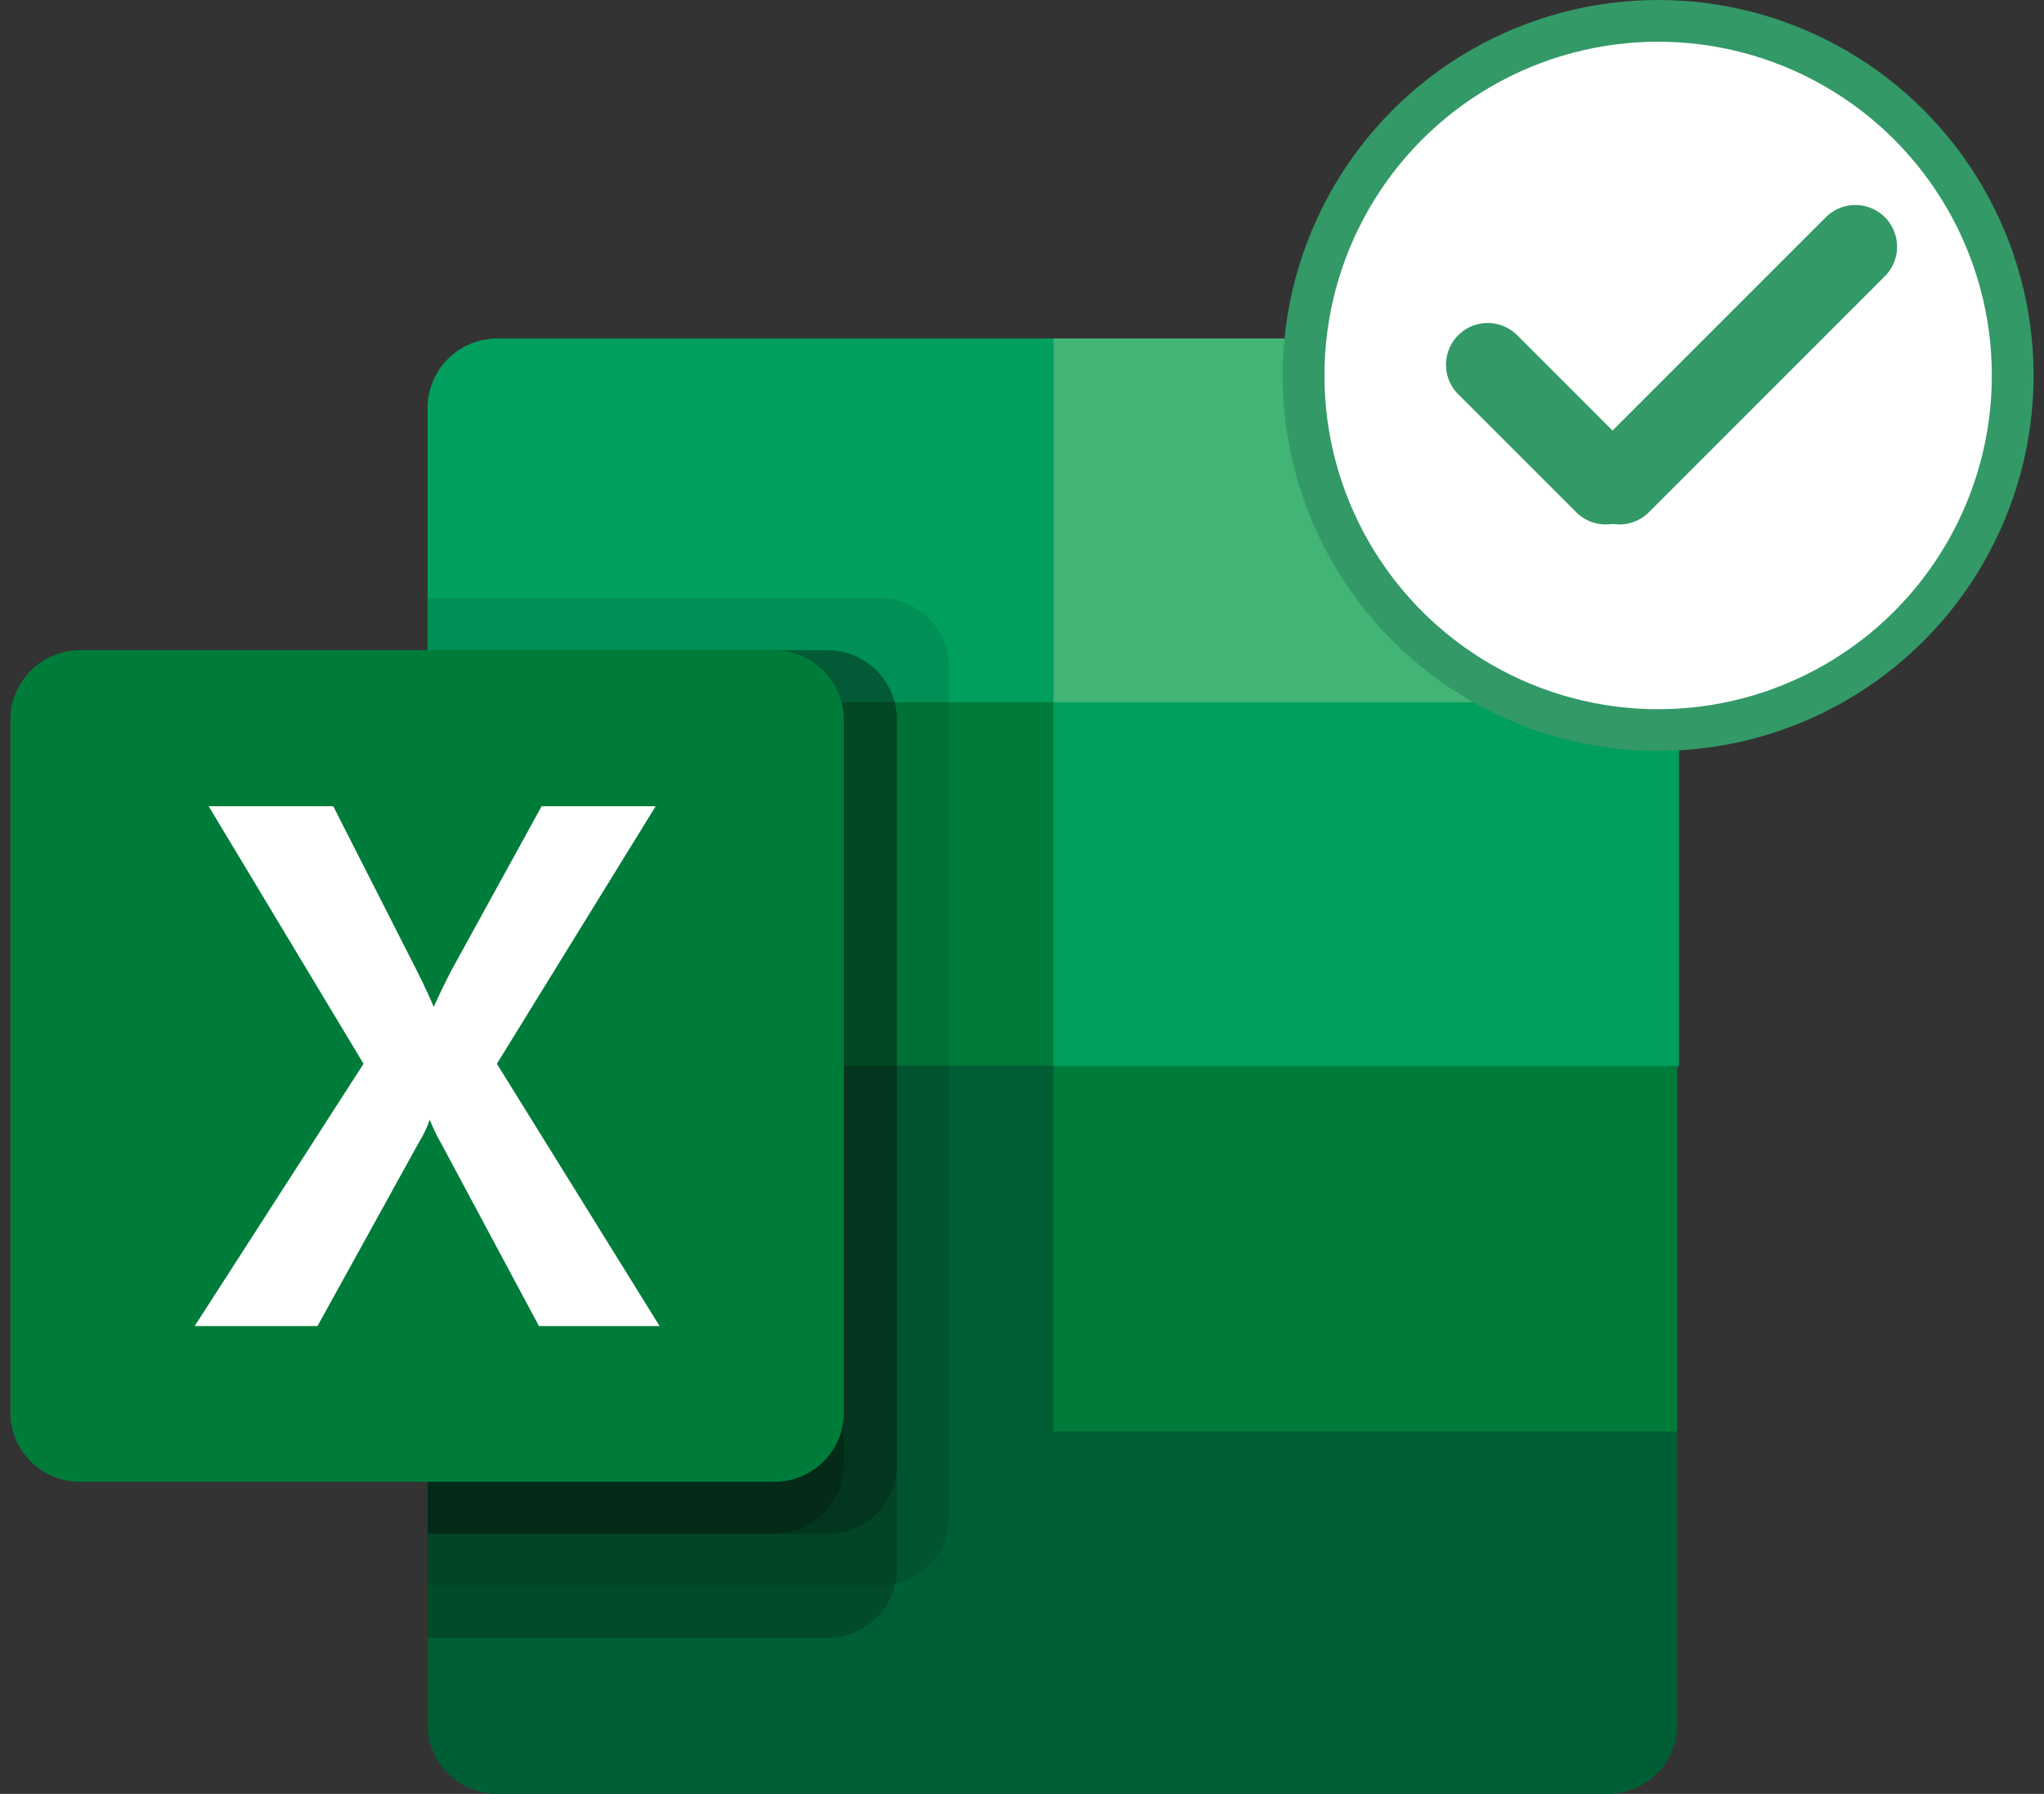<svg width="98" height="86" viewBox="0 0 98 86" fill="none" xmlns="http://www.w3.org/2000/svg">
<rect x="0" y="0" width="98" height="86" fill="#333333" stroke="none"/>
<g clip-path="url(#clip0_1723_5032)">
<path d="M50.511 16.226H23.844C22.957 16.226 22.107 16.577 21.479 17.202C20.852 17.827 20.5 18.674 20.5 19.558V33.664L50.511 51.102L65.505 57.39L80.5 51.102V33.664L50.511 16.226Z" fill="#009F5D"/>
<path d="M20.5 33.664H50.511V51.102H20.5V33.664Z" fill="#007C3A"/>
<path d="M77.177 16.226H50.511V33.664H80.416V19.558C80.416 18.692 80.079 17.86 79.474 17.238C78.87 16.616 78.046 16.253 77.177 16.226V16.226Z" fill="#42B475"/>
<path d="M50.511 51.102H20.5V82.668C20.5 83.552 20.852 84.399 21.479 85.024C22.107 85.649 22.957 86 23.844 86H77.177C78.046 85.973 78.869 85.61 79.474 84.988C80.079 84.366 80.416 83.534 80.416 82.668V68.625L50.511 51.102Z" fill="#005E35"/>
<path d="M50.511 51.102H80.416V68.625H50.511V51.102Z" fill="#007C3A"/>
<path opacity="0.1" d="M42.161 28.676H20.5V76.023H42.161C43.027 76.024 43.859 75.69 44.482 75.092C45.106 74.494 45.473 73.678 45.505 72.817V32.008C45.505 31.125 45.153 30.277 44.526 29.652C43.899 29.027 43.048 28.676 42.161 28.676Z" fill="#050000"/>
<path opacity="0.2" d="M39.68 31.17H20.5V78.518H39.68C40.116 78.518 40.548 78.432 40.951 78.266C41.355 78.099 41.721 77.855 42.029 77.548C42.338 77.24 42.583 76.875 42.75 76.473C42.917 76.072 43.003 75.641 43.003 75.206V34.502C43.003 33.622 42.653 32.778 42.031 32.153C41.408 31.529 40.563 31.175 39.68 31.17Z" fill="#050000"/>
<path opacity="0.2" d="M39.68 31.17H20.5V73.529H39.68C40.116 73.529 40.548 73.444 40.951 73.277C41.355 73.111 41.721 72.867 42.029 72.559C42.338 72.252 42.583 71.887 42.75 71.485C42.917 71.083 43.003 70.653 43.003 70.218V34.586C43.014 34.143 42.936 33.703 42.775 33.29C42.613 32.877 42.37 32.501 42.061 32.183C41.751 31.865 41.382 31.611 40.973 31.438C40.564 31.264 40.124 31.173 39.68 31.17Z" fill="#050000"/>
<path opacity="0.2" d="M37.177 31.17H20.5V73.529H37.177C38.051 73.518 38.886 73.164 39.5 72.545C40.114 71.925 40.458 71.089 40.458 70.218V34.586C40.469 34.147 40.393 33.71 40.234 33.3C40.075 32.89 39.836 32.515 39.531 32.198C39.226 31.88 38.861 31.626 38.457 31.45C38.053 31.273 37.618 31.178 37.177 31.17Z" fill="#050000"/>
<path d="M3.844 31.17H37.177C38.053 31.186 38.887 31.545 39.501 32.168C40.114 32.791 40.458 33.629 40.458 34.502V67.723C40.458 68.602 40.108 69.444 39.485 70.065C38.862 70.686 38.016 71.035 37.135 71.035H3.844C3.406 71.038 2.971 70.954 2.566 70.789C2.16 70.624 1.791 70.38 1.481 70.073C1.17 69.765 0.923 69.399 0.755 68.996C0.587 68.592 0.5 68.16 0.5 67.723H0.5V34.502C0.5 33.619 0.852 32.771 1.479 32.146C2.106 31.521 2.957 31.17 3.844 31.17Z" fill="#007C3A"/>
<path d="M9.333 63.573L17.43 50.998L10.006 38.652H15.979L20.017 46.596C20.395 47.351 20.647 47.916 20.795 48.273C21.068 47.665 21.341 47.099 21.636 46.533L25.968 38.652H31.436L23.823 50.998L31.625 63.573H25.842L21.173 54.854C20.954 54.478 20.765 54.085 20.605 53.68C20.466 54.077 20.283 54.456 20.059 54.812L15.222 63.573H9.333Z" fill="white"/>
</g>
<circle cx="79.5" cy="18" r="17" fill="white" stroke="#339967" stroke-width="2"/>
<line x1="71.328" y1="17.485" x2="76.985" y2="23.142" stroke="#339967" stroke-width="4" stroke-linecap="round"/>
<line x1="88.956" y1="11.828" x2="77.642" y2="23.142" stroke="#339967" stroke-width="4" stroke-linecap="round"/>
<defs>
<clipPath id="clip0_1723_5032">
<rect width="80" height="69.774" fill="white" transform="translate(0.5 16.226)"/>
</clipPath>
</defs>
</svg>
